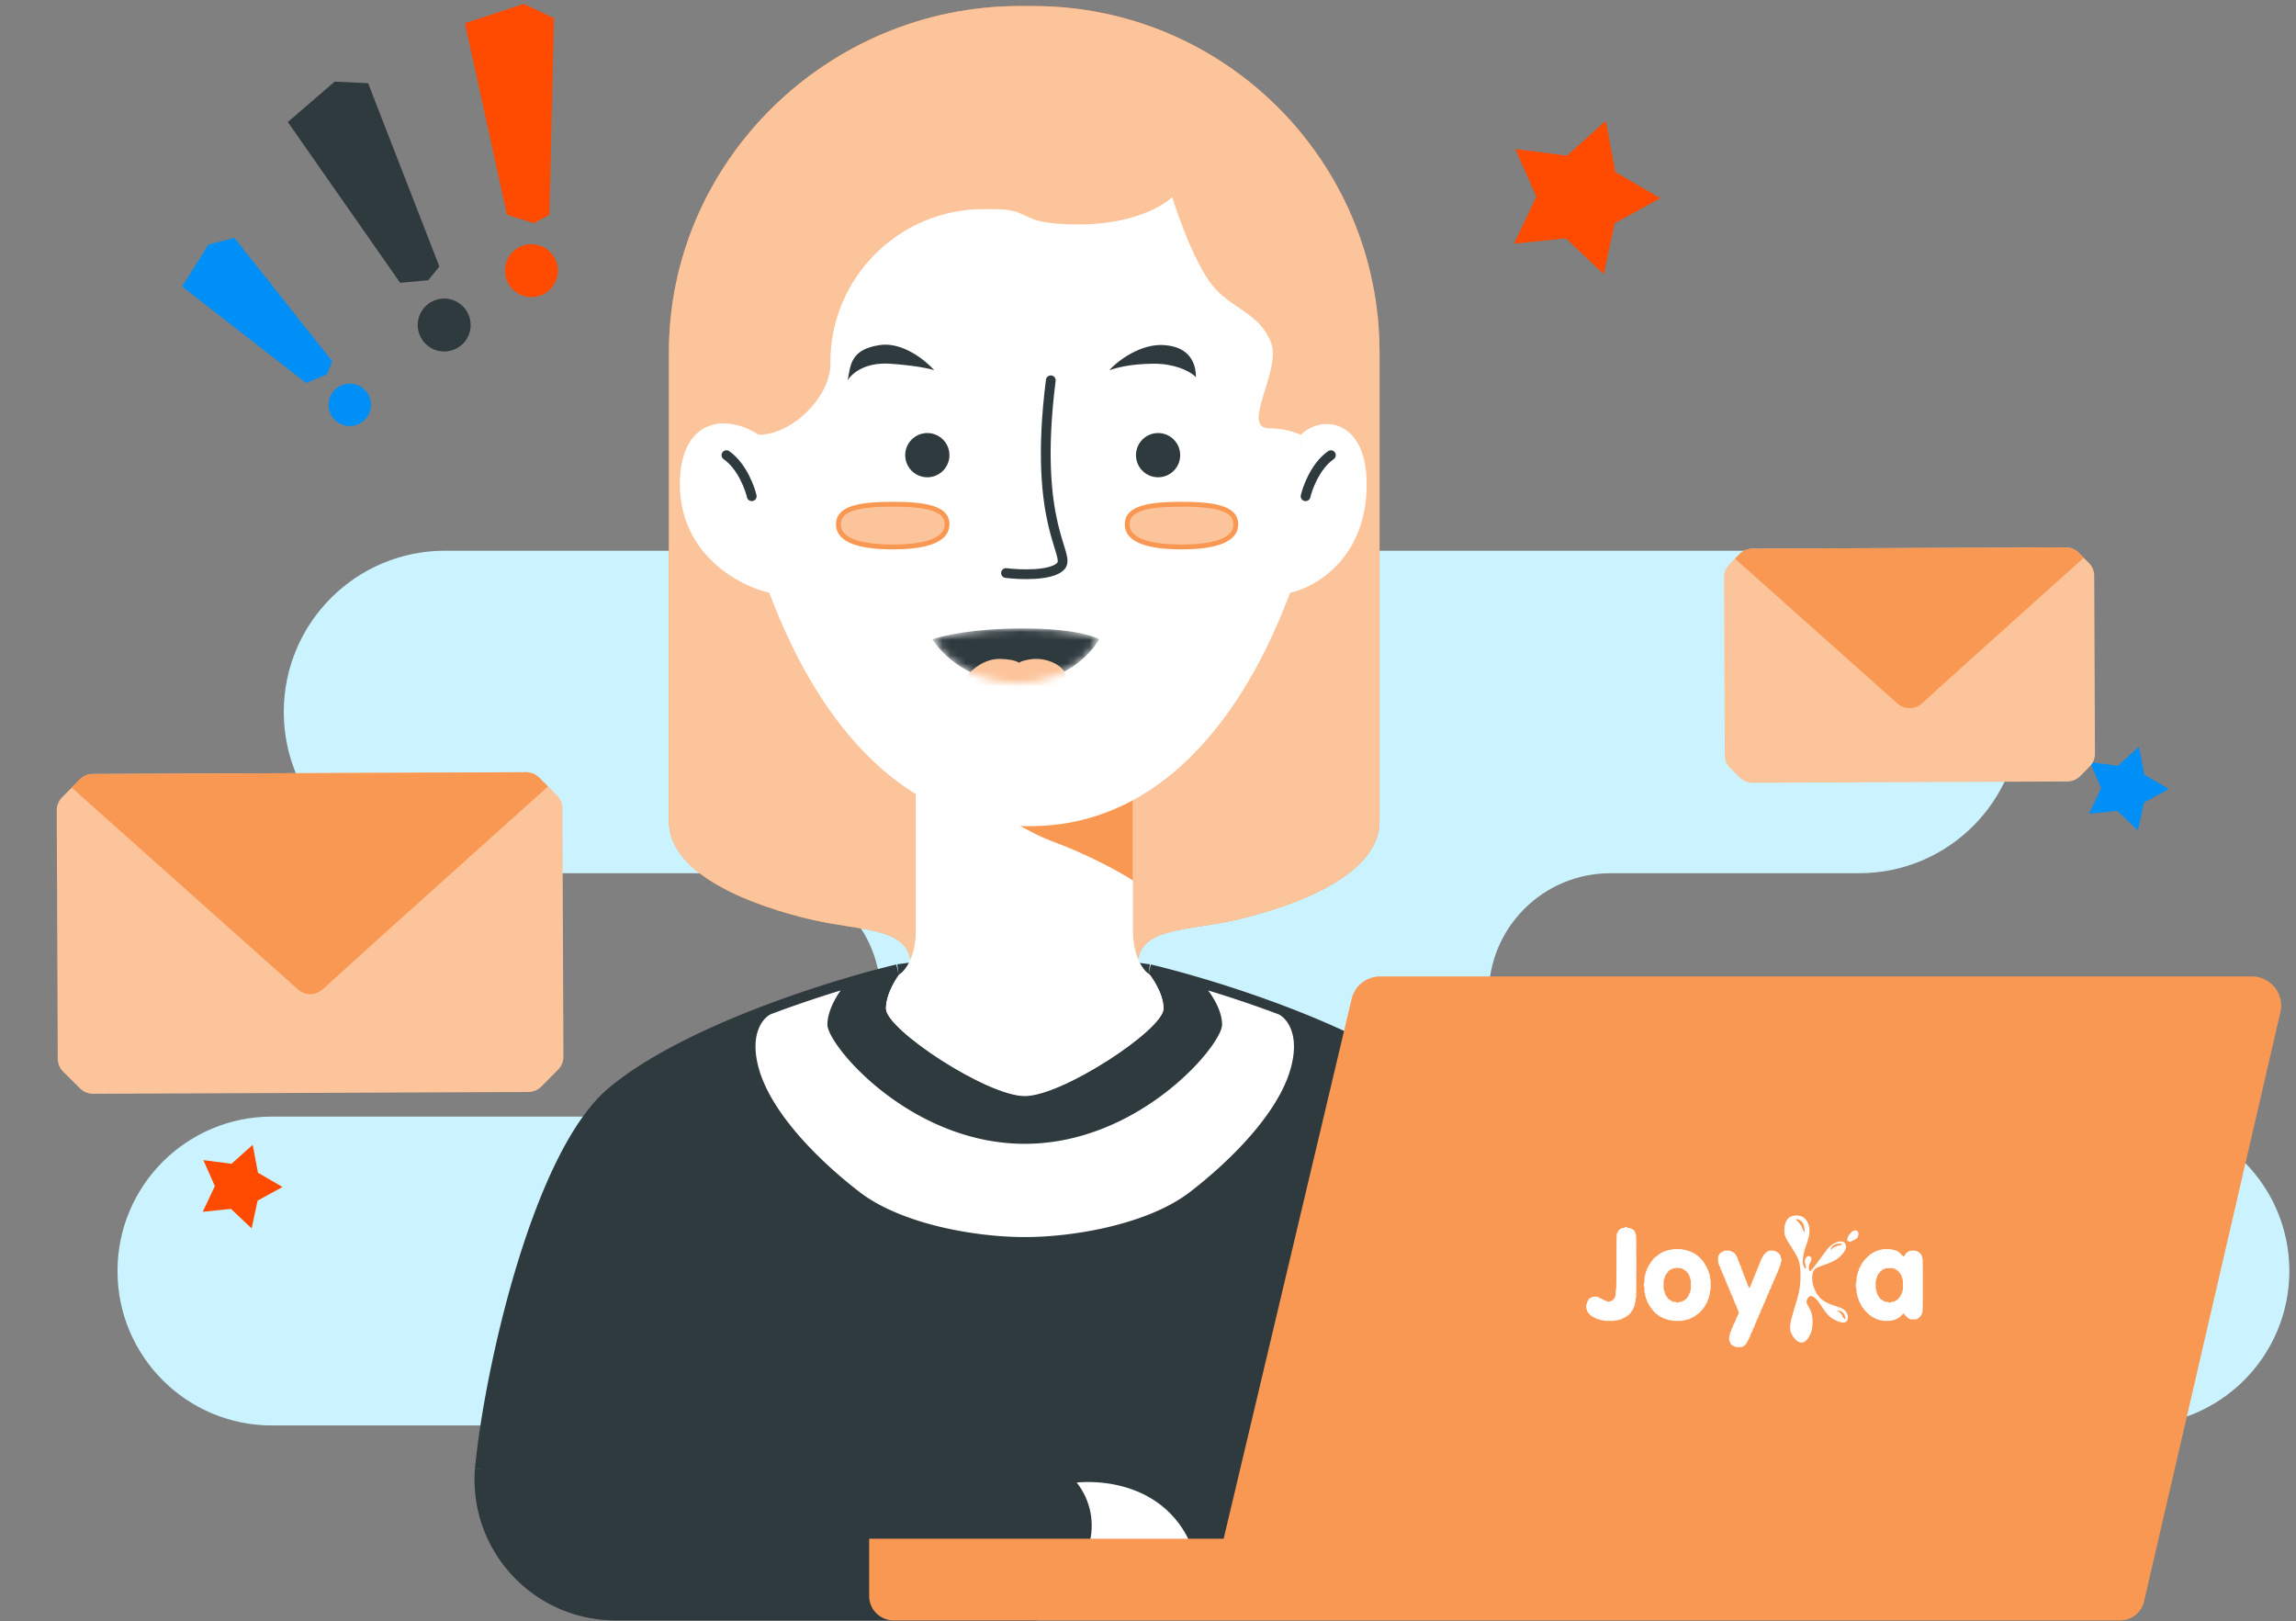 <svg width="296" height="209" fill="none" xmlns="http://www.w3.org/2000/svg">
    <rect width="100%" height="100%" fill="#808080" stroke="none"/>
    <path d="M57.374 70.998h182.304c11.482 0 20.789 9.307 20.789 20.789 0 11.481-9.307 20.788-20.789 20.788h-32.071c-8.663 0-15.686 7.023-15.686 15.687 0 8.663 7.023 15.686 15.686 15.686h67.624c10.996 0 19.91 8.914 19.91 19.91s-8.914 19.91-19.91 19.91H35.058c-10.996 0-19.91-8.914-19.91-19.91s8.914-19.91 19.91-19.91h62.791c8.664 0 15.687-7.023 15.687-15.686 0-8.664-7.023-15.687-15.687-15.687H57.374c-11.482 0-20.789-9.307-20.789-20.788 0-11.482 9.307-20.789 20.789-20.789z" fill="#CBF3FF"/>
    <path d="M79.351 141.169c-9.405 7.804-15.645 35.442-16.87 48.286l100.372 16.241 37.243-16.241c-1.224-12.844-6.025-40.482-15.43-48.286-4.994-4.144-12.679-7.738-20.022-10.49.862.335 2.92 2.29 1.641 6.947-1.627 5.923-8.004 12.12-12.991 15.957-5.342 4.11-14.812 5.803-21.285 5.803-6.474 0-15.944-1.693-21.286-5.803-4.986-3.837-11.364-10.034-12.99-15.957-1.28-4.657.764-6.628 1.626-6.962-7.329 2.754-15.004 6.353-20.008 10.505z" fill="#2F3A3E"/>
    <path d="M114.132 129.957c0-2.137 1.712-4.396 1.712-4.396a123.051 123.051 0 00-6.671 1.805l-.875.264s-1.712 2.259-1.712 4.396c0 2.671 10.695 15.352 25.423 15.352 14.728 0 25.423-12.681 25.423-15.352 0-2.137-1.799-4.396-1.799-4.396l-.877-.264a124.848 124.848 0 00-6.683-1.805s1.813 2.259 1.813 4.396c0 2.671-13.01 11.212-17.877 11.212-4.867 0-17.877-8.541-17.877-11.212zM62.482 189.455c-.74 9.813 7.023 18.183 16.864 18.183h53.841a6.663 6.663 0 006.273-4.42 6.662 6.662 0 018.95-3.858l14.443 6.336-100.371-16.241z" fill="#2F3A3E"/>
    <path d="M62.482 189.455c1.224-12.844 7.464-40.482 16.87-48.286 5.003-4.152 12.678-7.751 20.007-10.505m-36.877 58.791v0c-.74 9.813 7.023 18.183 16.864 18.183h53.84a6.663 6.663 0 006.274-4.42v0a6.662 6.662 0 018.95-3.858l14.443 6.336M62.482 189.455l100.371 16.241m-47.009-80.135s-1.712 2.259-1.712 4.396c0 2.671 13.01 11.212 17.877 11.212 4.867 0 17.877-8.541 17.877-11.212 0-2.137-1.813-4.396-1.813-4.396m-32.229 0l.927-.125 15.238-2.069 15.143 2.069.921.125m-32.229 0a123.051 123.051 0 00-6.671 1.805m75.493 13.803c9.405 7.804 14.206 35.442 15.43 48.286l-37.243 16.241m21.813-64.527c-5.172-4.292-13.229-7.993-20.804-10.78m20.804 10.78c-4.994-4.144-12.679-7.738-20.022-10.49m-16.571-5.118c1.792.424 4.089 1.033 6.683 1.805m-55.397 3.298c-.862.334-2.906 2.305-1.627 6.962 1.627 5.923 8.005 12.12 12.991 15.957 5.342 4.11 14.812 5.803 21.286 5.803 6.473 0 15.943-1.693 21.285-5.803 4.987-3.837 11.364-10.034 12.991-15.957 1.279-4.657-.779-6.612-1.641-6.947m-65.285-.015c.396-.148.79-.295 1.183-.438m-1.183.438l1.183-.438m64.102.453l-.782-.29m0 0a153.086 153.086 0 00-9.106-3.023m0 0l.877.264s1.799 2.259 1.799 4.396c0 2.671-10.695 15.352-25.423 15.352-14.728 0-25.423-12.681-25.423-15.352 0-2.137 1.712-4.396 1.712-4.396l.875-.264m0 0c-2.642.789-5.593 1.75-8.631 2.86" stroke="#2F3A3E" stroke-width="2.516"/>
    <path d="M114.221 130.015c0-2.14 1.714-4.401 1.714-4.401a121.73 121.73 0 00-6.676 1.807l-.875.264s-1.714 2.261-1.714 4.401c0 2.675 10.703 15.372 25.44 15.372 14.738 0 25.441-12.697 25.441-15.372 0-2.14-1.8-4.401-1.8-4.401l-.878-.264a123.487 123.487 0 00-6.687-1.807s1.814 2.261 1.814 4.401c0 2.674-13.019 11.226-17.89 11.226-4.87 0-17.889-8.552-17.889-11.226z" fill="#2F3A3E"/>
    <path d="M106.67 132.086c0-2.14 1.714-4.401 1.714-4.401a152.255 152.255 0 00-7.762 2.599l-1.183.439c-.863.335-2.908 2.308-1.628 6.97 1.628 5.931 8.01 12.136 13 15.978 5.345 4.115 14.822 5.81 21.299 5.81 6.478 0 15.955-1.695 21.3-5.81 4.99-3.842 11.372-10.047 13-15.978 1.28-4.662-.779-6.62-1.643-6.955l-.782-.291a153.337 153.337 0 00-9.112-3.026l.878.264s1.8 2.261 1.8 4.401c0 2.675-10.703 15.372-25.441 15.372-14.737 0-25.44-12.697-25.44-15.372z" fill="#fff"/>
    <path d="M115.935 125.614s-1.714 2.261-1.714 4.401c0 2.674 13.019 11.226 17.889 11.226 4.871 0 17.89-8.552 17.89-11.226 0-2.14-1.814-4.401-1.814-4.401l-.922-.126-15.154-2.072-15.248 2.072-.927.126z" fill="#fff"/>
    <path d="M104.445 118.516c6.955 1.645 13.026.886 13.026 6.197h29.141c0-5.311 6.071-4.552 13.026-6.197 6.955-1.644 18.211-5.564 18.211-12.646V45.432c0-24.66-19.991-44.651-44.652-44.651h-1.76c-24.66 0-45.202 19.99-45.202 44.65v60.439c0 7.082 11.255 11.002 18.21 12.646z" fill="#F99853"/>
    <path d="M104.445 118.516c6.955 1.645 13.026.886 13.026 6.197h29.141c0-5.311 6.071-4.552 13.026-6.197 6.955-1.644 18.211-5.564 18.211-12.646V45.432c0-24.66-19.991-44.651-44.652-44.651h-1.76c-24.66 0-45.202 19.99-45.202 44.65v60.439c0 7.082 11.255 11.002 18.21 12.646z" fill="#FCC49A"/>
    <path d="M114.222 130.039c0-2.147 1.714-4.417 1.714-4.417.708-.432 2.125-2.17 2.125-5.67V98.876h28v21.076c0 3.5 1.417 5.238 2.125 5.67 0 0 1.814 2.27 1.814 4.417 0 2.685-13.019 11.268-17.889 11.268-4.87 0-17.889-8.583-17.889-11.268z" fill="#fff"/>
    <path fill-rule="evenodd" clip-rule="evenodd" d="M146.061 113.523v-15.43h-28v2.697c4.341-.4 12.964 5.971 17.427 7.608 4.791 1.759 9.048 4.099 10.573 5.125z" fill="#F99853"/>
    <path fill-rule="evenodd" clip-rule="evenodd" d="M132.75 106.509c-21.807 0-31.045-23.615-33.392-29.615l-.184-.469c-3.84-.885-11.523-4.925-11.523-14.003 0-8.425 5.919-9.176 10.139-6.376 4.488 0 9.264-5.048 9.264-9.061V46.7c0-10.902 8.842-19.74 19.745-19.74h1.246c2.399 0 3.206.392 4.101.827 1.115.542 2.367 1.15 6.999 1.15 6.682 0 10.771-2.344 11.98-3.516 0 0 2.121 6.986 4.725 10.77 1.113 1.616 2.506 2.562 3.848 3.473 1.69 1.148 3.301 2.241 4.175 4.55.603 1.591-.13 3.95-.791 6.076-.823 2.648-1.534 4.936.585 4.936 1.351 0 2.69.266 3.939.785l.104.043.068 3.075c-.009-1.423-.034-1.923-.068-3.075 2.63-2.63 8.484-2.057 8.484 6.368 0 9.078-6.027 13.118-9.869 14.004l-.183.467-.001.001c-2.346 6-11.584 29.615-33.391 29.615z" fill="#fff"/>
    <path d="M168.316 63.974c.107-.474.393-1.378.882-2.346.537-1.066 1.32-2.21 2.38-2.95M96.913 63.974c-.107-.474-.393-1.378-.882-2.346-.538-1.066-1.32-2.21-2.38-2.95" stroke="#2F3A3E" stroke-width="1.258" stroke-linecap="round" stroke-linejoin="round"/>
    <mask id="a" maskUnits="userSpaceOnUse" x="120" y="81" width="22" height="8">
        <path d="M131.8 81.014c-6.183 0-10.305.934-11.593 1.401 1.143 1.884 4.927 5.652 10.917 5.652s9.548-3.768 10.579-5.652c-.725-.467-3.72-1.4-9.903-1.4z" fill="#C4C4C4"/>
    </mask>
    <g mask="url(#a)">
        <path d="M131.8 81.014c-6.183 0-10.305.934-11.593 1.401 1.143 1.884 4.927 5.652 10.917 5.652s9.548-3.768 10.579-5.652c-.725-.467-3.72-1.4-9.903-1.4z" fill="#2F3A3E"/>
        <path d="M128.854 84.942c-1.971 0-3.559 1.385-4.106 2.077 0 2.995 4.106 3.381 6.521 3.381s6.183-.676 6.183-3.043c0-1.298-1.981-2.415-3.865-2.415-.816 0-1.847.23-2.223.497-.378-.322-1.636-.497-2.51-.497z" fill="#FCC49A"/>
    </g>
    <path d="M129.693 73.874c1.791.224 5.695.376 6.984-.806 1.612-1.477-3.626-4.97-1.209-24.04" stroke="#2F3A3E" stroke-width="1.258" stroke-linecap="round" stroke-linejoin="round"/>
    <circle cx="119.55" cy="58.678" r="2.851" fill="#2F3A3E"/>
    <circle cx="149.3" cy="58.678" r="2.851" fill="#2F3A3E"/>
    <path d="M114.684 46.888c-3.237-.209-4.946 1.34-5.395 2.14.359-2.035.404-3.967 4.091-4.54 2.95-.46 5.935 1.965 7.059 3.235-.569-.191-2.518-.626-5.755-.835zM148.773 46.888c2.485 0 4.542.835 5.406 1.743 0-1.743-.74-3.91-4.102-4.144-2.978-.208-5.935 1.966-7.059 3.236.569-.191 2.511-.835 5.755-.835z" fill="#2F3A3E"/>
    <path d="M122.086 67.584c0 .539-.176.975-.496 1.337-.325.368-.81.672-1.442.912-1.268.481-3.05.676-5.057.676-2.007 0-3.788-.195-5.057-.676-.632-.24-1.117-.544-1.442-.912a1.945 1.945 0 01-.496-1.337c0-.537.176-.947.488-1.272.319-.334.799-.597 1.433-.796 1.272-.399 3.056-.508 5.074-.508s3.802.11 5.075.508c.633.199 1.113.462 1.433.796.312.325.487.735.487 1.272zM159.315 67.584c0 .539-.176.975-.496 1.337-.325.368-.81.672-1.442.912-1.268.481-3.05.676-5.057.676-2.007 0-3.788-.195-5.056-.676-.633-.24-1.118-.544-1.443-.912a1.944 1.944 0 01-.495-1.337c0-.537.175-.947.487-1.272.319-.334.8-.597 1.433-.796 1.272-.399 3.056-.508 5.074-.508 2.019 0 3.802.11 5.075.508.633.199 1.113.462 1.433.796.312.325.487.735.487 1.272z" fill="#FCC49A" stroke="#F99853" stroke-width=".629"/>
    <path d="M207.009 15.588l1.243 6.596 5.804 3.37-5.889 3.22-1.412 6.562-4.882-4.606-6.677.685 2.872-6.066-2.715-6.139 6.657.857 4.999-4.479zM32.579 147.586l.678 3.599 3.167 1.839-3.213 1.757-.77 3.58-2.664-2.513-3.643.374 1.566-3.31-1.48-3.349 3.631.467 2.728-2.444z" fill="#FE4B00"/>
    <path d="M275.763 96.273l.678 3.6 3.167 1.838-3.213 1.757-.771 3.58-2.664-2.512-3.643.373 1.567-3.31-1.481-3.349 3.632.467 2.728-2.444z" fill="#008FF7"/>
    <path d="M154.995 207.108c0-14.011-10.159-16.512-16.19-15.986 3.774 4.782 1.811 11.853-3.888 14.005l-6.566 2.479 26.644-.498z" fill="#fff"/>
    <path d="M174.253 128.785l-16.5 69.582h-45.701v7.384a3.144 3.144 0 003.144 3.145h158.152a3.145 3.145 0 003.063-2.436l17.577-75.954a3.773 3.773 0 00-3.676-4.624H177.924a3.774 3.774 0 00-3.671 2.903z" fill="#F99853"/>
    <path fill-rule="evenodd" clip-rule="evenodd" d="M209.436 158.254c0 .026-.086.048-.19.048-.105 0-.19.021-.19.047s-.033.047-.073.047c-.094 0-.402.305-.402.399 0 .04-.021.073-.047.073s-.048.042-.048.094-.021.094-.047.094c-.031 0-.048 1.227-.048 3.585 0 2.358-.016 3.585-.047 3.585-.028 0-.048.173-.048.424 0 .252-.019.425-.047.425-.026 0-.048.053-.048.119 0 .162-.381.541-.544.541-.066 0-.12.021-.12.047s-.064.047-.143.047c-.078 0-.142-.021-.142-.047s-.064-.047-.143-.047c-.078 0-.142-.021-.142-.047s-.043-.047-.095-.047c-.052 0-.095-.022-.095-.048 0-.025-.043-.047-.095-.047-.052 0-.095-.021-.095-.047s-.042-.047-.095-.047c-.052 0-.095-.021-.095-.047s-.042-.047-.095-.047c-.052 0-.095-.022-.095-.048 0-.025-.042-.047-.095-.047-.052 0-.094-.021-.094-.047 0-.027-.159-.047-.38-.047-.222 0-.38.02-.38.047 0 .026-.043.047-.095.047-.052 0-.095.022-.095.047 0 .026-.034.048-.075.048-.096 0-.21.113-.21.209 0 .04-.021.074-.047.074s-.048.042-.048.094-.021.094-.047.094-.048.064-.048.142c0 .078-.021.141-.047.141-.027 0-.048.142-.048.33 0 .189.021.331.048.331.026 0 .047.063.047.141 0 .078.022.142.048.142.026 0 .047.032.047.071 0 .094.499.589.593.589.039 0 .072.021.072.047s.043.047.095.047c.052 0 .095.022.095.047 0 .026.042.048.095.048.052 0 .095.021.095.047s.042.047.095.047c.052 0 .095.021.095.047s.085.047.189.047c.105 0 .19.022.19.047 0 .026.086.048.19.048.105 0 .19.021.19.047 0 .029.301.047.807.047.507 0 .807-.018.807-.047 0-.026.107-.047.238-.047.13 0 .237-.022.237-.048 0-.025.064-.047.143-.047.078 0 .142-.021.142-.047s.043-.047.095-.047c.052 0 .095-.021.095-.047s.043-.047.095-.047c.052 0 .095-.022.095-.048 0-.025.038-.047.084-.047.047 0 .116-.042.153-.094.038-.052.097-.094.131-.094.08 0 .486-.404.486-.484 0-.034.043-.092.095-.13.053-.037.095-.105.095-.151 0-.047.022-.084.048-.084.026 0 .047-.043.047-.095 0-.052.022-.094.048-.094.026 0 .047-.064.047-.142 0-.077.022-.141.048-.141.026 0 .047-.085.047-.189 0-.103.022-.188.048-.188.026 0 .047-.126.047-.283 0-.158.021-.283.048-.283.031 0 .047-1.4.047-4.104s-.016-4.103-.047-4.103c-.027 0-.048-.064-.048-.142 0-.078-.021-.141-.047-.141s-.048-.033-.048-.073c0-.095-.211-.305-.306-.305-.041 0-.074-.021-.074-.047s-.042-.047-.095-.047c-.052 0-.095-.021-.095-.047s-.085-.047-.189-.047c-.105 0-.19-.022-.19-.048 0-.025-.086-.047-.19-.047-.105 0-.19.022-.19.047zm6.077 2.83c0 .026-.107.048-.238.048-.13 0-.237.021-.237.047s-.064.047-.142.047c-.079 0-.143.021-.143.047s-.064.047-.142.047c-.079 0-.143.022-.143.047 0 .026-.042.048-.095.048-.052 0-.095.021-.095.047s-.038.047-.084.047c-.047 0-.115.042-.153.094-.038.052-.098.095-.134.095-.036 0-.125.063-.198.141-.073.078-.157.142-.187.142-.069 0-.478.406-.478.475 0 .029-.064.112-.142.185-.079.073-.143.161-.143.197 0 .036-.043.096-.095.133-.052.038-.095.106-.095.152s-.021.084-.047.084-.048.042-.048.094-.021.095-.047.095-.048.042-.048.094-.021.094-.047.094-.048.064-.048.142c0 .078-.021.141-.047.141s-.048.064-.048.142c0 .078-.021.141-.047.141s-.048.085-.048.189-.021.189-.047.189c-.028 0-.047.188-.047.471s-.019.472-.048.472c-.026 0-.047.085-.047.189 0 .103.021.188.047.188.028 0 .048.173.048.425 0 .251.019.424.047.424.026 0 .047.106.047.236s.022.236.048.236c.026 0 .047.064.047.141 0 .078.022.142.048.142.026 0 .047.064.047.141 0 .078.022.142.048.142.026 0 .047.042.047.094s.022.095.048.095c.026 0 .047.042.047.094s.022.094.048.094c.026 0 .047.038.047.084 0 .046.043.115.095.152.052.038.095.097.095.133 0 .036.064.125.143.197.078.073.142.156.142.185 0 .069.504.57.573.57.03 0 .113.064.187.141.073.078.167.142.209.142.041 0 .076.021.076.047s.042.047.094.047c.053 0 .095.022.095.047 0 .026.043.048.095.048.053 0 .095.021.095.047s.064.047.143.047c.078 0 .142.021.142.047s.064.047.143.047c.078 0 .142.022.142.047 0 .026.107.048.237.048.131 0 .238.021.238.047 0 .029.285.047.759.047.475 0 .76-.018.76-.047 0-.026.085-.047.19-.047.104 0 .19-.022.19-.048 0-.025.085-.047.19-.047.104 0 .19-.021.19-.047s.042-.047.095-.047c.052 0 .095-.021.095-.047s.042-.047.095-.047c.052 0 .094-.022.094-.048 0-.025.043-.047.095-.047.053 0 .095-.021.095-.047s.035-.047.076-.047c.042 0 .136-.064.209-.142.073-.077.157-.141.186-.141.074 0 .764-.693.764-.767 0-.034.042-.092.095-.129.052-.038.095-.106.095-.152s.021-.084.047-.084.048-.038.048-.084c0-.046.042-.114.095-.152a.26.26 0 00.095-.199c0-.072.021-.131.047-.131s.047-.043.047-.094c0-.052.022-.095.048-.095.026 0 .047-.063.047-.141 0-.078.022-.142.048-.142.026 0 .047-.085.047-.188 0-.104.022-.189.048-.189.026 0 .047-.126.047-.283 0-.157.021-.283.048-.283.029 0 .047-.267.047-.708 0-.44-.018-.707-.047-.707-.027 0-.048-.126-.048-.283 0-.157-.021-.283-.047-.283s-.048-.064-.048-.142c0-.077-.021-.141-.047-.141s-.048-.064-.048-.142c0-.077-.021-.141-.047-.141s-.048-.043-.048-.094c0-.052-.021-.095-.047-.095s-.047-.059-.047-.131a.26.26 0 00-.095-.199c-.053-.037-.095-.106-.095-.152s-.022-.084-.048-.084c-.026 0-.047-.038-.047-.084 0-.046-.043-.114-.095-.152-.053-.037-.095-.095-.095-.129 0-.079-.787-.861-.867-.861-.034 0-.093-.043-.13-.094-.038-.052-.107-.095-.153-.095-.047 0-.085-.021-.085-.047s-.042-.047-.095-.047c-.052 0-.095-.021-.095-.047s-.042-.047-.094-.047c-.053 0-.095-.022-.095-.048 0-.025-.065-.047-.143-.047-.078 0-.142-.021-.142-.047s-.064-.047-.143-.047c-.078 0-.142-.021-.142-.047s-.107-.047-.238-.047c-.13 0-.237-.022-.237-.048 0-.029-.269-.047-.712-.047-.443 0-.712.018-.712.047zm27.061 0c0 .026-.085.048-.19.048-.104 0-.19.021-.19.047s-.064.047-.142.047c-.078 0-.142.021-.142.047s-.043.047-.095.047c-.053 0-.095.022-.095.047 0 .026-.043.048-.095.048-.052 0-.095.021-.095.047s-.038.047-.085.047c-.046 0-.115.042-.153.094-.037.052-.096.095-.129.095-.08 0-.963.876-.963.955 0 .034-.042.092-.094.129-.053.038-.095.106-.095.152s-.022.084-.048.084c-.026 0-.047.043-.047.095 0 .051-.022.094-.048.094-.026 0-.047.042-.047.094s-.022.095-.048.095c-.026 0-.047.042-.047.094s-.022.094-.048.094c-.026 0-.047.064-.047.142 0 .078-.022.141-.048.141-.026 0-.047.064-.047.142 0 .078-.022.141-.048.141-.026 0-.047.085-.047.189s-.022.189-.048.189c-.027 0-.047.157-.047.377s-.02.377-.048.377-.047.173-.047.425c0 .251.019.424.047.424s.048.142.048.33c0 .189.02.331.047.331.026 0 .048.085.048.188 0 .104.021.189.047.189s.048.064.048.141c0 .078.021.142.047.142s.048.064.048.141c0 .078.021.142.047.142s.048.042.048.094.021.095.047.095.048.042.048.094.021.094.047.094.048.043.048.095c0 .051.021.094.047.094s.048.034.048.075c0 .042.064.135.142.208.078.073.142.156.142.185 0 .073.793.853.868.853.033 0 .092.042.129.094.038.052.107.094.153.094.047 0 .085.022.085.047 0 .026.043.048.095.048.052 0 .095.021.095.047s.042.047.095.047c.052 0 .095.021.095.047s.064.047.142.047c.078 0 .142.022.142.047 0 .026.086.048.19.048.105 0 .19.021.19.047 0 .029.253.047.665.047.411 0 .665-.018.665-.047 0-.026.085-.047.19-.047.104 0 .189-.022.189-.048 0-.025.043-.047.095-.047.053 0 .095-.021.095-.047s.043-.047.095-.047c.053 0 .095-.021.095-.047s.033-.047.074-.047c.041 0 .2-.128.354-.283.274-.278.427-.354.427-.212 0 .094.498.589.592.589.04 0 .072.021.072.047 0 .028.19.047.475.047s.475-.019.475-.047c0-.026.033-.047.072-.047.095 0 .498-.4.498-.494 0-.04.021-.072.047-.072s.048-.064.048-.142c0-.077.021-.141.047-.141.031 0 .048-1.195.048-3.49 0-2.296-.017-3.491-.048-3.491-.026 0-.047-.063-.047-.141 0-.078-.022-.142-.048-.142-.026 0-.047-.032-.047-.072 0-.121-.411-.494-.545-.494-.066 0-.12-.021-.12-.047 0-.028-.174-.047-.427-.047s-.428.019-.428.047c0 .026-.038.047-.084.047-.046 0-.115.043-.153.095-.038.051-.106.094-.153.094a.08.08 0 00-.084.084c0 .046-.043.114-.095.152-.052.037-.095.106-.095.152 0 .159-.149.082-.475-.247-.18-.181-.361-.33-.401-.33-.041 0-.074-.021-.074-.047s-.064-.047-.142-.047c-.078 0-.143-.021-.143-.047s-.085-.047-.189-.047c-.105 0-.19-.022-.19-.048 0-.029-.254-.047-.665-.047-.412 0-.665.018-.665.047zm-20.32.189c0 .026-.042.047-.095.047-.052 0-.094.022-.094.047 0 .026-.033.048-.073.048-.04 0-.147.073-.238.163-.09.09-.164.196-.164.236 0 .04-.022.072-.048.072-.028 0-.047.189-.047.472s.019.472.047.472c.026 0 .048.063.048.141 0 .078.021.142.047.142s.048.042.048.094.021.094.047.094.048.064.048.142c0 .078.021.141.047.141s.048.043.048.095c0 .051.021.094.047.094s.048.064.048.141c0 .078.021.142.047.142s.048.042.048.094.021.095.047.095.047.042.047.094.022.094.048.094c.026 0 .047.064.047.142 0 .078.022.141.048.141.026 0 .047.043.047.095 0 .051.022.094.048.094.026 0 .047.064.047.141 0 .078.022.142.048.142.026 0 .047.042.047.094s.022.095.048.095c.026 0 .047.063.047.141 0 .078.022.142.048.142.026 0 .047.042.047.094s.022.094.048.094c.026 0 .047.043.047.095 0 .051.022.094.048.094.026 0 .047.064.047.141 0 .078.021.142.048.142.026 0 .047.042.047.094s.021.095.048.095c.026 0 .047.063.047.141 0 .078.021.142.047.142.027 0 .048.042.048.094s.021.094.047.094c.027 0 .048.043.048.095 0 .051.021.094.047.094s.048.064.048.141c0 .078.021.142.047.142s.048.042.048.094.021.095.047.095.048.063.048.141c0 .078.021.142.047.142s.048.042.048.094.021.094.047.094.048.043.048.095c0 .051.021.094.047.094s.048.064.048.141c0 .078.021.142.047.142s.048.042.048.094.021.095.047.095.048.063.048.141c0 .078.021.142.047.142s.047.085.047.188c0 .104-.021.189-.047.189s-.047.042-.047.094-.022.095-.048.095c-.026 0-.047.042-.047.094s-.022.094-.048.094c-.026 0-.047.043-.047.095 0 .051-.022.094-.048.094-.026 0-.047.064-.047.141 0 .078-.022.142-.048.142-.026 0-.047.042-.047.094s-.022.095-.048.095c-.026 0-.047.042-.047.094s-.022.094-.048.094c-.026 0-.047.043-.047.095 0 .051-.022.094-.048.094-.026 0-.047.064-.047.141 0 .078-.022.142-.048.142-.026 0-.047.042-.047.094s-.021.095-.048.095c-.026 0-.047.063-.047.141 0 .078-.021.142-.048.142-.026 0-.047.042-.047.094s-.021.094-.047.094c-.027 0-.048.085-.048.189s-.021.189-.047.189c-.028 0-.048.157-.048.377s.02.377.048.377c.026 0 .047.043.047.095 0 .051.021.094.048.094.026 0 .047.033.047.073 0 .094.211.304.306.304.041 0 .074.021.074.047s.043.048.095.048c.052 0 .095.021.095.047 0 .028.19.047.474.047.285 0 .475-.019.475-.047 0-.026.033-.047.073-.047.094 0 .497-.401.497-.494 0-.04.021-.072.047-.072.027 0 .048-.043.048-.095 0-.052.021-.094.047-.094s.048-.043.048-.094c0-.052.021-.095.047-.095s.048-.042.048-.094.021-.094.047-.094.048-.043.048-.095c0-.052.021-.094.047-.094s.048-.064.048-.142c0-.077.021-.141.047-.141s.048-.043.048-.094c0-.052.021-.095.047-.095s.048-.042.048-.094.021-.094.047-.094.048-.064.048-.142c0-.078.021-.141.047-.141s.048-.043.048-.095c0-.052.021-.094.047-.094s.047-.043.047-.094c0-.052.022-.095.048-.095.026 0 .047-.063.047-.141 0-.078.022-.142.048-.142.026 0 .047-.042.047-.094s.022-.094.048-.094c.026 0 .047-.064.047-.142 0-.078.022-.141.048-.141.026 0 .047-.043.047-.095 0-.052.022-.094.048-.094.026 0 .047-.043.047-.094 0-.052.022-.095.048-.095.026 0 .047-.063.047-.141 0-.078.022-.142.048-.142.026 0 .047-.042.047-.094s.022-.094.048-.094c.026 0 .047-.043.047-.095 0-.052.021-.094.048-.094.026 0 .047-.064.047-.142 0-.077.021-.141.048-.141.026 0 .047-.043.047-.094 0-.052.021-.095.047-.095.027 0 .048-.042.048-.094s.021-.094.047-.094c.027 0 .048-.064.048-.142 0-.078.021-.141.047-.141.027 0 .048-.043.048-.095 0-.052.021-.094.047-.094s.048-.043.048-.094c0-.052.021-.095.047-.095s.048-.063.048-.141c0-.078.021-.142.047-.142s.048-.042.048-.094.021-.094.047-.094.048-.064.048-.142c0-.078.021-.141.047-.141s.048-.043.048-.095c0-.052.021-.094.047-.094s.048-.043.048-.094c0-.052.021-.095.047-.095s.048-.063.048-.141c0-.078.021-.142.047-.142s.047-.042.047-.094.022-.094.048-.094c.026 0 .047-.043.047-.095 0-.052.022-.094.048-.094.026 0 .047-.064.047-.142 0-.077.022-.141.048-.141.026 0 .047-.043.047-.094 0-.052.022-.095.048-.095.026 0 .047-.042.047-.094s.022-.094.048-.094c.026 0 .047-.064.047-.142 0-.078.022-.141.048-.141.026 0 .047-.043.047-.095 0-.052.022-.094.048-.094.026 0 .047-.043.047-.094 0-.052.022-.095.048-.095.026 0 .047-.063.047-.141 0-.078.021-.142.048-.142.026 0 .047-.042.047-.094s.021-.094.048-.094c.026 0 .047-.043.047-.095 0-.052.021-.094.047-.094.027 0 .048-.064.048-.142 0-.077.021-.141.047-.141.027 0 .048-.043.048-.094 0-.052.021-.095.047-.095.027 0 .048-.063.048-.141 0-.078.021-.142.047-.142s.048-.063.048-.141c0-.078.021-.142.047-.142s.048-.085.048-.188c0-.104.021-.189.047-.189s.048-.085.048-.189c0-.103-.022-.188-.048-.188-.026 0-.047-.085-.047-.189s-.022-.189-.048-.189c-.026 0-.047-.032-.047-.072 0-.094-.308-.399-.402-.399-.04 0-.073-.022-.073-.048 0-.025-.043-.047-.095-.047-.052 0-.095-.021-.095-.047 0-.028-.174-.047-.427-.047s-.427.019-.427.047c0 .026-.033.047-.073.047-.094 0-.592.495-.592.589 0 .039-.021.072-.048.072-.026 0-.047.042-.047.094s-.021.094-.048.094c-.026 0-.047.043-.047.095 0 .051-.021.094-.047.094-.027 0-.048.042-.048.094s-.021.095-.047.095c-.027 0-.048.063-.048.141 0 .078-.021.142-.047.142s-.048.042-.048.094-.021.094-.047.094-.048.064-.048.142c0 .078-.021.141-.047.141s-.048.043-.048.095c0 .051-.021.094-.047.094s-.048.064-.048.141c0 .078-.021.142-.047.142s-.048.042-.048.094-.021.095-.047.095-.048.063-.048.141c0 .078-.021.142-.047.142s-.048.042-.048.094-.021.094-.047.094-.048.064-.048.142c0 .078-.021.141-.047.141s-.047.043-.047.095c0 .051-.022.094-.048.094-.026 0-.047.064-.047.141 0 .078-.022.142-.048.142-.026 0-.047.042-.047.094s-.022.095-.048.095c-.026 0-.047.063-.047.141 0 .078-.022.142-.048.142-.026 0-.047.042-.047.094s-.022.094-.048.094c-.026 0-.047.043-.047.095 0 .051-.012.094-.027.094-.056 0-.163-.137-.163-.209 0-.041-.022-.074-.048-.074-.026 0-.047-.064-.047-.142 0-.077-.021-.141-.048-.141-.026 0-.047-.064-.047-.142 0-.077-.021-.141-.048-.141-.026 0-.047-.043-.047-.094 0-.052-.021-.095-.047-.095-.027 0-.048-.063-.048-.141 0-.078-.021-.142-.047-.142-.027 0-.048-.042-.048-.094s-.021-.094-.047-.094-.048-.064-.048-.142c0-.078-.021-.141-.047-.141s-.048-.064-.048-.142c0-.078-.021-.141-.047-.141s-.048-.043-.048-.095c0-.052-.021-.094-.047-.094s-.048-.064-.048-.142c0-.077-.021-.141-.047-.141s-.048-.064-.048-.142c0-.077-.021-.141-.047-.141s-.048-.043-.048-.094c0-.052-.021-.095-.047-.095s-.048-.063-.048-.141c0-.078-.021-.142-.047-.142s-.048-.042-.048-.094-.021-.094-.047-.094-.047-.064-.047-.142c0-.078-.022-.141-.048-.141-.026 0-.047-.059-.047-.131 0-.077-.04-.16-.095-.2-.053-.037-.095-.095-.095-.129 0-.086-.313-.389-.402-.389-.04 0-.073-.022-.073-.048 0-.025-.043-.047-.095-.047-.052 0-.095-.021-.095-.047 0-.028-.174-.047-.427-.047s-.428.019-.428.047zm-5.982 2.17c0 .026.127.047.285.047.159 0 .285.021.285.047s.038.047.085.047c.046 0 .115.043.153.095.037.051.096.094.13.094.081 0 .392.308.392.389 0 .034.042.092.095.13a.26.26 0 01.095.199c0 .072.021.131.047.131s.048.064.048.141c0 .078.021.142.047.142.03 0 .048.283.048.755 0 .471-.018.754-.048.754-.026 0-.047.064-.047.142 0 .078-.022.141-.048.141-.026 0-.047.043-.047.095 0 .051-.022.094-.048.094-.026 0-.047.042-.047.094s-.022.095-.048.095c-.026 0-.047.032-.047.072 0 .093-.403.494-.498.494-.039 0-.072.021-.072.047s-.043.047-.095.047c-.052 0-.095.021-.095.047s-.085.047-.19.047c-.104 0-.19.022-.19.047 0 .026-.085.048-.19.048-.104 0-.189-.022-.189-.048 0-.025-.107-.047-.238-.047-.13 0-.237-.021-.237-.047s-.038-.047-.085-.047c-.046 0-.115-.043-.153-.094-.037-.052-.096-.095-.131-.095-.081 0-.296-.213-.296-.294 0-.034-.043-.093-.095-.13-.052-.038-.095-.106-.095-.152s-.021-.084-.047-.084-.048-.064-.048-.142c0-.077-.021-.141-.047-.141s-.048-.064-.048-.142c0-.077-.021-.141-.047-.141-.03 0-.048-.252-.048-.66 0-.409.018-.661.048-.661.026 0 .047-.063.047-.141 0-.078.022-.142.048-.142.026 0 .047-.063.047-.141 0-.078.022-.142.048-.142.026 0 .047-.034.047-.075 0-.042.064-.135.143-.208.078-.072.142-.157.142-.187 0-.075.121-.19.2-.19.035 0 .095-.043.132-.094a.26.26 0 01.201-.095c.072 0 .132-.021.132-.047s.107-.047.237-.047c.131 0 .237-.021.237-.047s.022-.047.048-.047c.026 0 .047.021.047.047zm27.916.094c0 .026.043.047.095.047.053 0 .095.022.095.047 0 .026.033.048.073.048.088 0 .497.397.497.483 0 .034.043.092.095.13.056.04.095.122.095.199 0 .072.021.131.047.131.027 0 .048.064.048.141 0 .078.021.142.047.142.03 0 .048.283.048.755 0 .471-.018.754-.048.754-.026 0-.047.064-.047.142 0 .078-.021.141-.048.141-.026 0-.047.043-.047.095 0 .051-.021.094-.047.094-.027 0-.048.042-.048.094s-.021.095-.047.095c-.027 0-.048.032-.048.072 0 .093-.403.494-.497.494-.04 0-.073.021-.073.047s-.042.047-.095.047c-.052 0-.095.021-.095.047s-.085.047-.189.047c-.105 0-.19.022-.19.047 0 .026-.086.048-.19.048-.105 0-.19-.022-.19-.048 0-.025-.107-.047-.238-.047-.13 0-.237-.021-.237-.047s-.038-.047-.084-.047c-.047 0-.116-.043-.153-.094-.038-.052-.097-.095-.132-.095-.081 0-.296-.213-.296-.294 0-.034-.042-.093-.095-.13-.052-.038-.094-.106-.094-.152s-.022-.084-.048-.084c-.026 0-.047-.064-.047-.142 0-.077-.022-.141-.048-.141-.026 0-.047-.085-.047-.189 0-.103-.022-.188-.048-.188-.029 0-.047-.236-.047-.614 0-.377.018-.613.047-.613.026 0 .048-.063.048-.141 0-.078.021-.142.047-.142s.048-.063.048-.141c0-.078.021-.142.047-.142s.048-.034.048-.075c0-.042.064-.135.142-.208.078-.072.142-.166.142-.207 0-.042.035-.076.076-.076.042 0 .136-.063.209-.141.082-.087.181-.142.257-.142.068 0 .123-.021.123-.047 0-.029.222-.047.57-.047s.569.018.569.047zM233.696 165.424c-.095-.488-.152-1.547.38-1.887.665-.424 2.089-.66 2.991-1.415.902-.755 1.139-1.509.712-1.934-.427-.424-1.661.095-2.279.944-.617.849-1.519 2.075-1.851 2.452-.333.378-.333.283-.38.236-.048-.047-.19-.566.095-1.038.285-.471.142-.754-.095-.849-.237-.094-.665.283-.57.849.095.566.19.566.095.708-.095.141-.38-.377-.38-.755 0-1.745.95-2.924.855-4.15 0-.629-.332-1.887-1.662-1.887-1.661 0-1.566 1.745-1.566 2.122 0 1.132 1.851 2.783 1.994 4.34.11.66.208 2.405-.285 4.103-.617 2.123-1.072 3.349-.95 4.198.122.849 1.709 3.113 2.754.094.095-.408.228-1.424 0-2.216-.285-.991-.855-1.227-.57-1.84.285-.613.712-.472 1.187 0 .475.472 1.187 1.981 2.089 2.5.902.519 1.519.66 1.804.33.285-.33.237-1.179-.522-1.604-.76-.424-1.472-.377-2.516-1.084-.836-.566-1.235-1.714-1.33-2.217zm-1.234-7.641c-.19-.491-.681-.613-.902-.613-.032.015-.029.103.237.33.333.283.617.943.665 1.085a.868.868 0 00.19.283c.016-.158 0-.595-.19-1.085zm4.13 2.641c-.342.113-.522.487-.569.66.031.032.114.057.189-.094.095-.189.618-.377.855-.424.237-.048.522-.142.38-.189-.143-.047-.427-.094-.855.047zm1.092 8.915c-.19-.302-.585-.378-.759-.378-.143.047-.048.095 0 .095.047 0 .427.188.569.566.114.301.333.408.428.424 0-.11-.048-.406-.238-.707z" fill="#fff"/>
    <path d="M238.159 159.952c-.047-.11-.038-.452.38-.943.522-.613.902-.377.997-.189.095.189.095.755-.333.944-.427.188-.664.471-1.044.188z" fill="#fff"/>
    <path d="M8.001 102.79l1.24-1.25 1.047-1.055a2.37 2.37 0 011.672-.7l27.93-.116 27.932-.115a2.369 2.369 0 011.678.687l1.152 1.143 1.153 1.143a2.37 2.37 0 01.7 1.673l.133 32.021a2.367 2.367 0 01-.687 1.677l-1.08 1.09-1.08 1.089a2.366 2.366 0 01-1.673.7l-28.057.116-28.058.116a2.373 2.373 0 01-1.678-.687l-.927-.92-1.25-1.241a2.366 2.366 0 01-.702-1.672l-.132-32.021a2.371 2.371 0 01.687-1.678z" fill="#FCC49A"/>
    <path d="M38.422 127.563l-7.252-6.468L9.242 101.54l1.046-1.055a2.37 2.37 0 011.672-.7l27.93-.116 27.932-.115a2.369 2.369 0 011.678.687l1.152 1.143-21.864 19.638-7.198 6.528a2.37 2.37 0 01-3.168.013z" fill="#F99853"/>
    <path d="M222.953 72.75l.723-.728.58-.586a2.37 2.37 0 011.672-.7l20.184-.084 20.184-.083a2.37 2.37 0 011.678.687l.657.652.657.652c.446.442.698 1.044.701 1.672l.094 22.915a2.365 2.365 0 01-.687 1.678l-.605.61-.606.611a2.37 2.37 0 01-1.672.701l-20.277.083-20.276.084a2.374 2.374 0 01-1.678-.687l-.492-.488-.729-.723a2.371 2.371 0 01-.701-1.672l-.094-22.915a2.365 2.365 0 01.687-1.678z" fill="#FCC49A"/>
    <path d="M244.611 90.692l-4.883-4.355-16.052-14.315.58-.586a2.37 2.37 0 011.672-.7l20.184-.084 20.184-.083a2.37 2.37 0 011.678.687l.657.652-16.005 14.376-4.847 4.395a2.37 2.37 0 01-3.168.013z" fill="#F99853"/>
    <circle cx="68.511" cy="34.893" r="3.412" fill="#FE4B00"/>
    <path d="M59.94 2.99L67.521.498l3.9 1.842-.59 25.35-2.01 1.083-3.466-1.084-5.417-24.7z" fill="#FE4B00"/>
    <circle cx="57.265" cy="41.902" r="3.412" transform="rotate(-22.575 57.265 41.902)" fill="#2F3A3E"/>
    <path d="M37.103 15.733l6.046-5.212 4.308.204 9.186 23.634-1.44 1.771-3.616.33-14.484-20.727z" fill="#2F3A3E"/>
    <circle cx="45.09" cy="52.19" r="2.732" transform="rotate(-39.754 45.09 52.19)" fill="#008FF7"/>
    <path d="M23.483 36.944l3.391-5.416 3.343-.863L42.83 46.568l-.682 1.696-2.688 1.107-15.977-12.427z" fill="#008FF7"/>
</svg>
